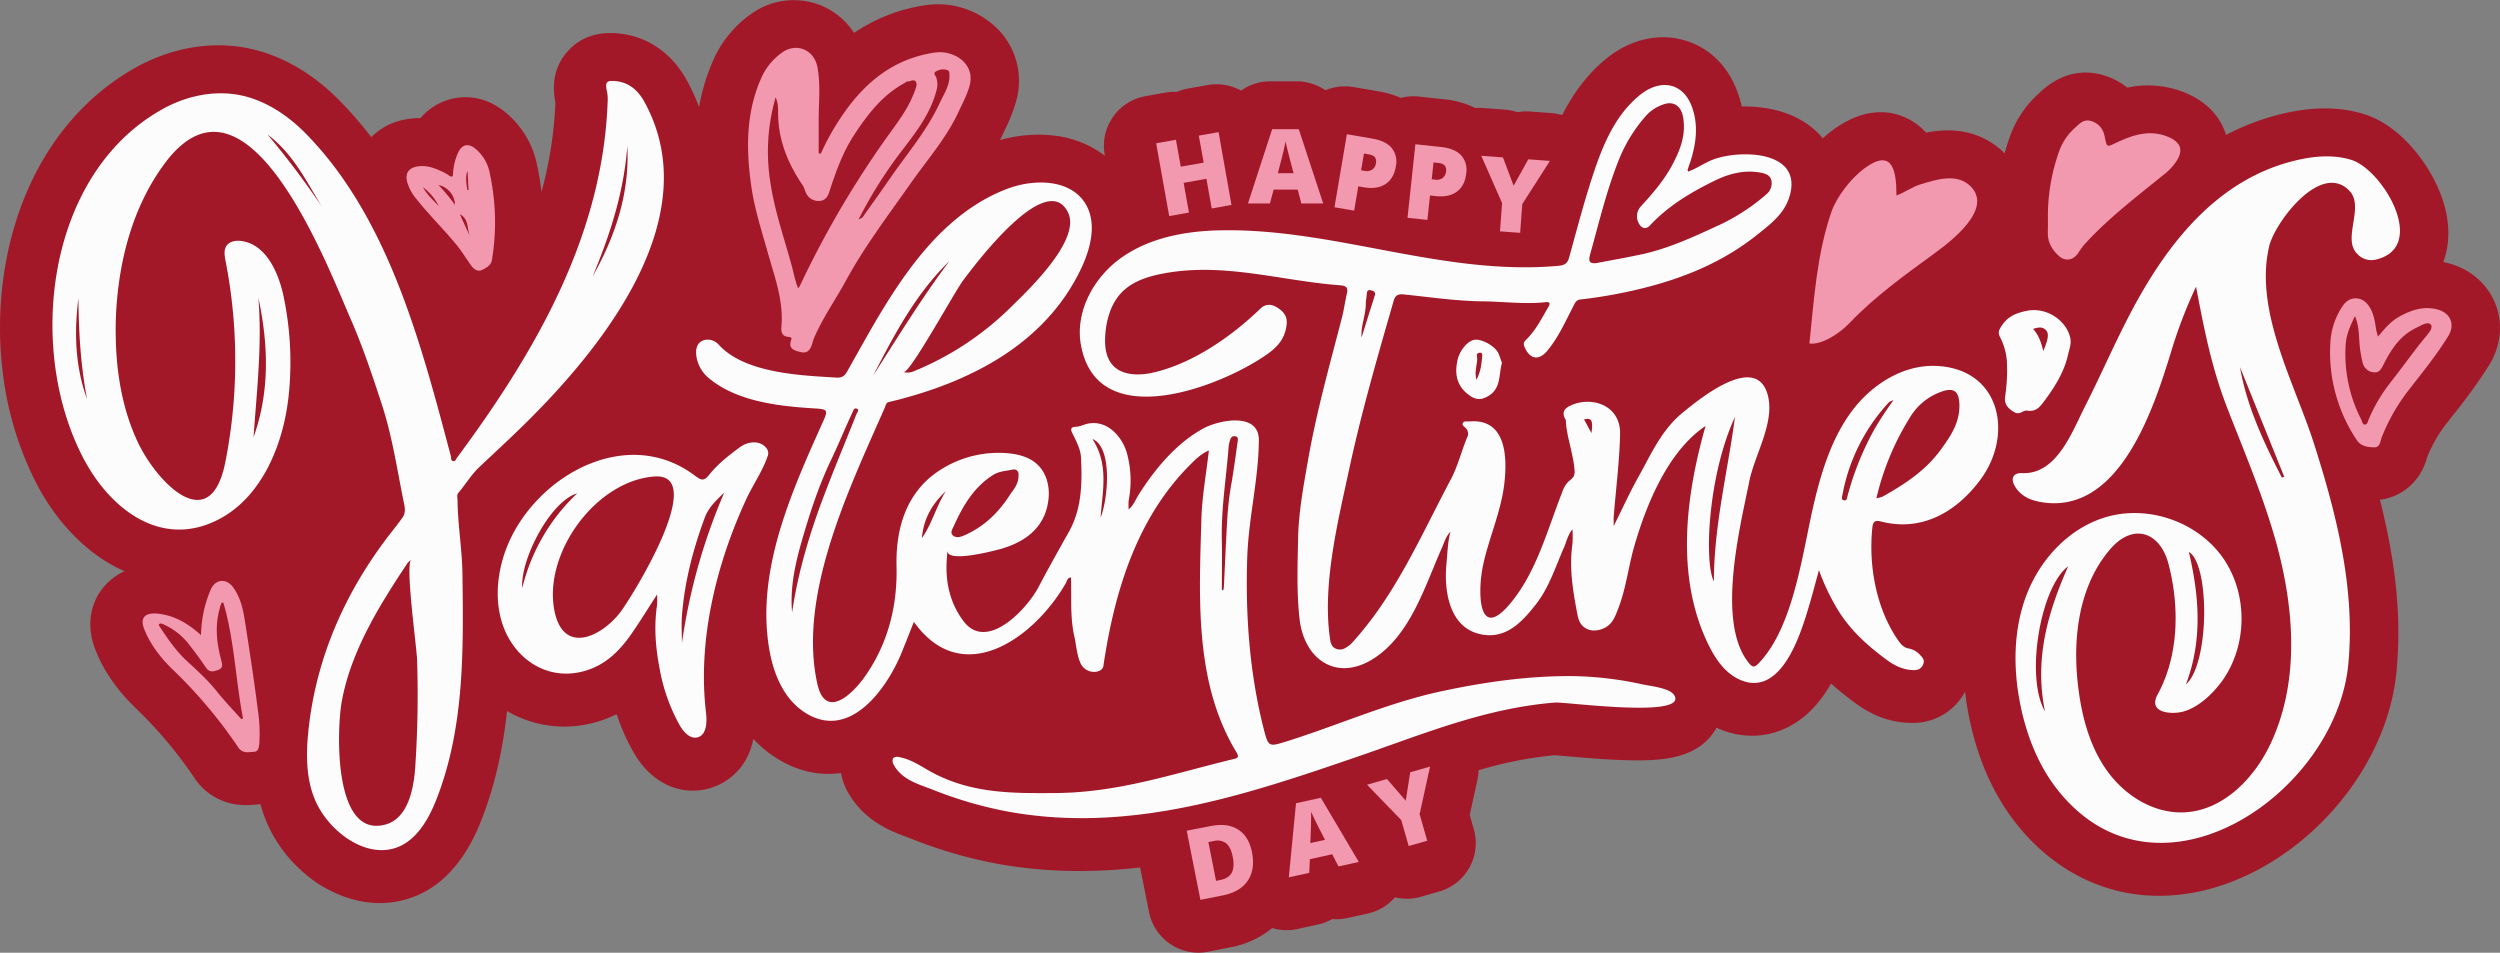 <svg xmlns="http://www.w3.org/2000/svg" width="1080" height="411.58" viewBox="0 0 1080 411.58"><rect x="0" y="0" width="1080" height="411.58" fill="#808080" stroke="none"/><g id="Слой_2" data-name="Слой 2"><g id="love_541343588"><g id="love_541343588-2" data-name="love_541343588"><path d="M1077.69 130.49h0c-3.81-8.84-11.78-15.13-21.86-17.23l-.31-.06a35.84 35.84.0 0 0 2.14-11.14c.47-13.84-6.54-26.08-10.76-32.14s-13.08-16.71-25.55-20.59c-10.56-3.29-22.16-3.34-35.48-.16a103.45 103.45.0 0 0-24.21 9.12l-.06-.21c-1.7-5.34-5.87-12.69-16.13-17.37A42.19 42.19.0 0 0 919 37.86a30.56 30.56.0 0 0-9.81-5.22c-7-2.21-17.55-2.7-28.25 7.56l-.33.32a45 45 0 0 0-12.05 17.73c-1 2.7-1.82 5.38-2.56 8l-.06-.06c-4.84-4.86-13.41-10.5-26.69-9.81a48.87 48.87.0 0 0-7.2.93 25.81 25.81.0 0 0-7.81-6c-7-3.53-18.28-5.54-32.51 4.93a52 52 0 0 0-4.27 3.5 33.31 33.31.0 0 0-3.07-3.22c-9.68-8.87-22.61-10.65-31.94-10.53A50.74 50.74.0 0 0 751 40.87c-4.05-12-12.38-20.34-23.45-23.5-11.27-3.23-23.6-.27-33.82 8.11-7.48 6.13-13.7 14.11-18.86 24.22a21.94 21.94.0 0 0-4.49-.83L661 48.18a21.67 21.67.0 0 0-5.52.29 21.49 21.49.0 0 0-5.42-1.11l-9.37-.7a22.17 22.17.0 0 0-3.36.0 39.57 39.57.0 0 0-13.45-3.77l-11-1.17a21.77 21.77.0 0 0-7.72.56 41 41 0 0 0-9.61-2.81l-10.9-1.87A21.8 21.8.0 0 0 572.58 39a21.83 21.83.0 0 0-12.33-3.86H548.72a21.76 21.76.0 0 0-12.59 4 21.77 21.77.0 0 0-14.39-2.41l-8.55 1.52a21.74 21.74.0 0 0-4.83 1.46 21.91 21.91.0 0 0-5 .31l-8.54 1.53a21.77 21.77.0 0 0-17.6 25.26l.09.5a44 44 0 0 0-21.48-8.68A60.64 60.64.0 0 0 432 60.5l.69-1.42c.33-.7.67-1.4 1-2.1v-.06a70.83 70.83.0 0 0 5.41-13.67A31.87 31.87.0 0 0 432 13.56 36.52 36.52.0 0 0 399.87 2.23a73.64 73.64.0 0 0-30.92 12 31.13 31.13.0 0 0-14.2-11.85 31.43 31.43.0 0 0-29.86 3.36 48.22 48.22.0 0 0-17.06 20.93A86.77 86.77.0 0 0 302 46.19a90.75 90.75.0 0 0-5.18-11.28c-6.54-12-17.12-19.3-29.79-20.48-9.13-.85-16.47 1.76-21.8 7.74s-7 13.29-5.3 22.16a173 173 0 0 1-6 38.58c-.46-4-1.13-8-2-12a39.58 39.58.0 0 0-13.46-22.3c-6.88-5.74-15.13-7.84-23.26-5.92A25.45 25.45.0 0 0 181.67 51a34.07 34.07.0 0 0-7 .69 27.13 27.13.0 0 0-14.27 7.57 170 170 0 0 0-13.69-15.78c-12-12.23-26-20.12-40.47-22.81-15.9-3-33.08.2-48.38 8.93C29.47 45.83 9.9 75.05 2.79 111.92a158.68 158.68.0 0 0-1.38 50.74 141.67 141.67.0 0 0 14.83 47.16c8.24 15.44 20 27.8 33.18 34.82q2.16 1.16 4.38 2.11a25.82 25.82.0 0 0-9.55 7.5c-5.61 7.25-6.77 16.77-3.17 26.12S50.51 298.12 59 306.29a184.63 184.63.0 0 1 25 29.8 25.93 25.93.0 0 0 16 11.05 27.69 27.69.0 0 0 6.16.67c1.58.0 2.87-.12 3.73-.2h.28a22.53 22.53.0 0 0 2.32-.25 61.24 61.24.0 0 0 2.48 7.29 60.11 60.11.0 0 0 16.44 22.52 53.4 53.4.0 0 0 24.32 12.15 44.29 44.29.0 0 0 8.3.81 41 41 0 0 0 29.86-12.87c7.78-8 11.95-17.35 14.71-24.64 5.18-13.68 8.58-28.41 10.44-45.45a48.93 48.93.0 0 0 34.62 5.71 52.08 52.08.0 0 0 12.74-4.34 90.33 90.33.0 0 0 7.48 16.77c6 10.33 15.21 16.25 25.39 16.25a26.43 26.43.0 0 0 6-.69c8.56-2 17.69-8.78 20.17-21.68a49.38 49.38.0 0 0 8.26 7.18c11.06 7.62 21.49 8.7 29.61 7.59a26.25 26.25.0 0 0 3.28 8.8c7.12 12.15 18.44 16.36 25.21 18.88.86.32 1.68.62 2.45.92a195.7 195.7.0 0 0 37.88 10.83 199.68 199.68.0 0 0 34.21 2.89 232.07 232.07.0 0 0 26.19-1.53L496.37 394a21.81 21.81.0 0 0 21.34 17.55 21.52 21.52.0 0 0 4.23-.42l9.67-1.91a39.91 39.91.0 0 0 18-8.31 21.84 21.84.0 0 0 11 .41l8.83-1.94a21.88 21.88.0 0 0 6.1-2.36 21.74 21.74.0 0 0 6.53-.43l8.79-1.94a21.8 21.8.0 0 0 11.74-7 21.88 21.88.0 0 0 11.16-.23l8-2.29a21.76 21.76.0 0 0 14.92-26.93l-1.76-6.14 3.33-15.23a21.55 21.55.0 0 0 .49-4.07 168.86 168.86.0 0 1 32.82-6.5c1.33.08 4.09.33 6 .5 7.54.66 17.87 1.56 27.31 1.7 13.51.18 28.58-.68 36.29-13.41l.39-.67a36.63 36.63.0 0 0 15.33 3.47 34 34 0 0 0 12.88-2.53c8.48-3.45 15.5-10 21.27-20a134.42 134.42.0 0 0 10.63 8.53c7.75 5.69 15.75 8.45 24.48 8.45h.16a25.41 25.41.0 0 0 22.6-13.46q.64 5.61 1.81 11.32c3.72 18.12 10.68 33.63 20.68 46.1C887.22 376.08 909 387 932.69 387a85.7 85.7.0 0 0 24.36-3.67c19.34-5.78 37.91-18.21 52.29-35 14.78-17.27 24-37.91 25.94-58.14 2.18-22.63.0-45.94-7.15-74.29a23.75 23.75.0 0 0 16.61-10.1 27.05 27.05.0 0 0 3.86-8.47 59.92 59.92.0 0 1 7.42-13.23c1.24-1.61 2.5-3.22 3.75-4.83a231.74 231.74.0 0 0 15.55-21.55C1080.59 149.13 1081.45 139.22 1077.69 130.49z" fill="#a31829"/><path d="M697.12 227.25c3.85-7.7 7-14.7 10.77-21.4 5.41-9.72 9.91-20.09 18.87-27.45 8-6.58 32.29-26.29 37-7.4 2.92 11.82-5.79 25.58-8.05 36.9-4 19.84-14.46 61.31-.1 78.64 1.35 1.64 2.26 2 4.13.0 15.57-16.15 19.08-49.38 24.16-70.25 3.34-13.76 7.75-27.61 16.27-38.91s21.87-19.79 36-19.31c28 1 34 29.63 19.23 49.34-10.34 13.86-25.3 22.43-42.8 17.87-2.86-.74-3.51.36-3.75 2.72-1.69 16.34 1.65 35 11.2 48.69 1.23 1.77 2.55 3.16 4.61 3.47a8.84 8.84.0 0 1 5 3c1.06 1.07 1.84 2.09 1.18 3.73a3.77 3.77.0 0 1-3.8 2.6c-4.42.0-8.15-1.64-11.68-4.23-8.24-6-15.78-12.73-21.23-21.51a94 94 0 0 1-8.34-17.46c-2.38 8.71-4.4 16.57-7.07 24.23-4 11.44-12.48 30.43-27.92 22.72-6-3-9.91-8.9-12.83-14.9C723.9 249.43 728 215 736.81 184c-16.24 10.92-25.52 33.75-30.76 51.81-2.6 9-3.57 18.4-7 27.16-1.33 3.41-2.54 7-6.59 8.62-5.12 2.07-9.81.0-10.88-5.46-2-10.29-3.81-20.61-2.28-31.18a48.06 48.06.0 0 0 0-6.31c-2.13 2.68-2.58 5.44-3.66 7.88-3.7 8.39-6.42 17.3-12.17 24.61-5.32 6.77-11.7 13.92-21.15 13.24-15.73-1.15-18.7-18.1-17.45-30.72.46-4.64.5-9.34 1.71-13.93-2 2.06-2.68 4.7-3.76 7.12-7.24 16.31-13.45 37.37-29.33 47.6s-30 .68-32.07-16.93c-1.32-11.56-.87-23.18-.65-34.76s2.39-23.11 4.41-34.56c3.62-20.53 9.25-40.57 14.47-60.71.94-3.62 1.43-7.35 2.27-11 .69-3-1.57-3.11-3.3-3.25-25.87-2-50.26-10.07-76.47-5-6.29 1.23-12.72 3.27-17.27 7.78-4.85 4.82-6.91 11.83-7.4 18.65-.33 4.64.13 9.73 3.27 13.16 4.09 4.49 11.48 4.44 16.95 3.24 15.53-3.4 30.94-13.42 42.7-23.94 1.31-1.18 2.63-2.35 3.87-3.6 2.58-2.59 5.37-2.17 8-.34s4.06 3.83 3.48 7.66c-.89 5.9-4.14 9.28-8.77 12.5-19.95 13.86-72.92 34.37-80-4.21-2.65-14.41 5.48-29.3 17.42-37.78s27-11.42 41.65-11.82c49.81-1.35 97 19.88 147.36 15.29 2.65-.24 3.78-1.17 4.42-3.48 2.86-10.25 5.53-20.56 8.72-30.72 4.48-14.3 9.73-29.6 21.73-39.44 8.95-7.35 19.06-5.65 22.84 5.54 2.63 7.77 1.57 15.33-.8 22.88-.39 1.23-.86 2.44-1.25 3.67-.06.18.09.43.18.85 3.78-1.32 7-3.72 10.7-5.15 11.19-4.33 39-4.29 33.18 15.69-2.23 7.72-8.25 12.11-14 16.73-14.79 11.84-31.81 18.81-50.08 23.28a209.32 209.32.0 0 1-26.33 4.71c-1.66.19-2.09 1.1-2.7 2.25-3.55 6.76-6.58 13.82-11.49 19.79-3.69 4.5-7.6 3.89-9.89-1.46-.63-1.47-.43-2.14.7-3.25 4.19-4.09 6.74-9.34 9.67-14.3.77-1.3.44-2.07-1.18-1.88-9.11 1-18.19-.25-27.28-.35-11.48-.12-22.84-1.83-34.23-3-3-.32-3.74 1-4.32 3-6.91 23.94-13.85 47.9-19.1 72.27-4.89 22.74-11.82 50.38-8.29 73.71a6.2 6.2.0 0 0 1.2 3.23 4.42 4.42.0 0 0 4.94.77 12 12 0 0 0 4.11-3.34c18.29-20.31 29.23-45.89 41.92-69.77 3.14-5.91 4.59-12.47 7.24-18.56a3.42 3.42.0 0 0-.85-3.58c-.61-.67-1.8-1.22-1.14-2.29.53-.87 1.71-.46 2.6-.54 15.87-1.48 16.58 14.89 15.27 26.58-1.4 12.55-7 24.28-9.44 36.64-2 10.42-2 32 11.85 15.55 11.48-13.66 16-31.62 22.57-48.23a12.1 12.1.0 0 1 2.71-4.64 9.63 9.63.0 0 0 2.24-2.17 5.48 5.48.0 0 0 .35-3c-.46-6.52-3.72-15.44-3.72-21.29-1.69-2.77-1.26-4.7 1.7-6.17 8.91-4.43 22-.66 21.72 12.19-.28 12-1.85 24-2.78 36C697.06 224.51 697.12 225.41 697.12 227.25zm-7.44-113.6c6.44-1.24 12.91-2.36 19.32-3.74 11.31-2.41 21.77-7.19 32.18-12a86.48 86.48.0 0 0 21.92-14 6.14 6.14.0 0 0 2.13-6c-.48-2.11-2.37-2.91-4.53-3.31-7.18-1.35-13.85.44-20.15 3.54-10.18 5-19.87 10.81-27.73 19.19-1.25 1.35-2.63 1.67-4 .36a6.28 6.28.0 0 1-.15-8.31c5-5.51 9.91-11.07 13.49-17.66s6.42-13.54 4.86-21.44c-.93-4.75-4.33-6.81-8.73-5.06a17.43 17.43.0 0 0-6.81 4.34 64.77 64.77.0 0 0-11.54 18.05c-5.68 13.64-9 28.05-13 42.25C686.22 112.64 686.37 114 689.68 113.65zM810.6 215.27a13.22 13.22.0 0 0 2.78-.78c9.4-5.29 18.38-11.14 24.86-20 4.4-6 8.62-12.14 8.2-20.21-.27-5.15-2.33-6.87-7.27-5.24a25.92 25.92.0 0 0-14.08 11.3A114.94 114.94.0 0 0 810.6 215.27zm-70.2 35.95c0-24.26 6-47.49 9.11-71.1C737.79 205.45 736.16 242.87 740.4 251.22zM818 172.87a10.28 10.28.0 0 0-1.91.84 80 80 0 0 0-20.16 40.08c-.15.79-.67 2.12.66 2.36s1.3-1 1.55-1.9A124.74 124.74.0 0 1 810 185 143.35 143.35.0 0 1 818 172.87zM588.19 145.81c1.89-6 3.73-12 5.69-18 .58-1.74-.51-2.11-1.66-2.4-1.53-.39-1.73.64-1.79 1.84s-.41 2.57-.4 3.86C590.06 136.08 587.81 140.7 588.19 145.81zm99.32 41.3c.75-5.52.1-6.72-3.2-5.94C685.35 183.11 686.37 185 687.51 187.11z" fill="#fcfcfc"/><path d="M522.24 194.58c-3.72 1.66-6.17 4.24-8.59 6.69-22.93 23.24-32.32 55-37 86.48-.23 1.54-2 2.48-3.79 2.5a6.41 6.41.0 0 1-6.3-4.28c-1.43-3.49-1.61-7.31-2.44-11-1.9-8.39-1.17-16.92-1.46-25.53-1.63.15-1.68 1.54-2.2 2.44-13.38 23.41-44.52 46.39-65.66 16.77-1.77 4.48-3.42 8.64-5.09 12.8-6.43 16-23 39.49-42.75 25.85-8.4-5.79-12.67-16-14.49-26-6.17-34 9.22-68.33 22.83-98.6 2.57-5.73 2.5-5.9-3.92-6.3-15.15-.93-33.31-3-45.29-13.16a14.92 14.92.0 0 1-5.35-10.36c-.23-2.63.74-5 3.06-5.83a6.25 6.25.0 0 1 6.51 1.66c11.23 12.61 35.63 13.47 51.12 14.42 2.37.14 3.48-.76 4.62-2.78 10.06-17.86 19.82-36.22 33.15-51.94 9.87-11.65 22-21.73 36.37-27 11.37-4.16 26.41-4 33.05 6.12 5.35 8.16 2.79 19.12-1.34 28-15.63 33.44-49 50-83.39 58.18-1.15.27-1.28 1.55-1.7 2.48-15.1 34.43-37.66 80.67-29.09 119.27 3.4 15.33 14.77 4.83 20.21-2.75 10.33-14.42 14.4-31 14-47.94-.37-14.65 3.19-29.14 14.9-38.88a46.42 46.42.0 0 1 31.62-10.19c5.24.25 10.74 1.48 14.5 5.13s5.16 9.21 4.66 14.41c-1.23 12.95-10.59 19.33-22 22.26-2.24.57-22.33 5.81-21.6.29-1.48 11.19.14 21.55 6.8 30.49 10.09 13.55 27.54-5.3 32.41-14.59 4.2-8 8.65-15.9 13.08-23.79 5.7-10.12 5.85-21.17 5.31-32.27-.18-3.53-1.92-6.77-3.47-9.93-1-1.93-1.5-3.25 1.56-3.37 1.72-.07 3.3-1.05 5.07-1.36 8.91-1.59 14.88 6.54 16.63 12.6a45 45 0 0 1 .81 20.6 25 25 0 0 0 0 3.91c2.21-1.89 3-4.34 4.35-6.42 6.91-11 16.28-22.25 27.89-28.57 6.68-3.62 24.07-7.28 24 5.13-.13 16.64-4.36 33.24-5 50-.89 24.91.93 50.34 7.07 74.56 2 7.87 2.22 7.89 9.57 5.6 22.64-7.07 44-16.78 67.34-21.78 18.68-4 37.77-6.71 56.92-6.52a150.56 150.56.0 0 1 29.83 3.57c3.11.67 11.7 1.55 13.65 4.59 6.57 10.28-47.06 2.91-51.44 3.26-29.76 2.39-55.79 13.16-83.65 22.8C538.73 343.3 489.35 360 436.72 350.84a174.09 174.09.0 0 1-33.6-9.62c-6.42-2.54-13.13-4.16-16.89-10.56-.63-1.09-1.05-2.7.0-3.42A2.56 2.56.0 0 1 388 327c5.54.8 10.42 4.44 15.26 7 17 8.84 34.11 8.72 52.67 8.6 27.27-.19 50.65-8.31 76.65-14.61 1.91-.46 3-.67 1.5-3.12C515.85 294.77 518.06 258 519 224.28 519.26 214.6 521.05 205 522.24 194.58zm-131.9-33.83a6.84 6.84.0 0 0 4.27-.31 128.83 128.83.0 0 0 41.6-27.27c7.41-7.29 31.07-29.4 25.15-41.44-9.25-18.8-40.18 22.59-45.39 29.55C412.41 126 393.11 161.36 390.34 160.75zM440 205.52c.19-1.62-.57-3.1-2.73-2.62-2.71.59-5.55.63-8.08 2.19-8.52 5.26-13.18 13.44-17.16 22.17-.56 1.21-1.57 2.74-.6 3.81 1.28 1.42 3.09 1.08 4.88.32 8.39-3.59 14.71-9.55 19.62-17.08C437.61 211.72 440 209.36 440 205.52zm-97.81 59c2.58-17.46 7.61-34.22 13.85-50.63 4.45-11.71 9.29-23.27 13.92-34.92.3-.74 1.32-1.83.32-2.35-1.38-.71-1.71.9-2.11 1.75-3.21 6.8-6 13.77-9.26 20.56-5.55 11.67-9.48 24-13 36.39C343.27 244.8 341.3 254.45 342.18 264.48zm185.66-9.59h.62a10 10 0 0 0 .24-1.31c.51-10.25.92-20.5 1.55-30.74a132.21 132.21.0 0 1 1.83-14.66c1-5.87 1.76-11.8 2.61-17.71.12-.84.2-1.79-.9-2a1.76 1.76.0 0 0-2.26 1.2 13.92 13.92.0 0 0-.72 2.71c-1 13.51-3.27 26.91-3 40.52C528 240.27 527.84 247.58 527.84 254.89zM377.23 162.18c10.69-16.64 21-33.52 32.9-49.35C395.57 126.91 386.37 144.52 377.23 162.18zm98.22 61.46c3.38-8.55 5.13-30.6-3.53-34C479.17 200.83 476.22 212.32 475.45 223.64zm-66.86-11.41c-6 5.46-9.67 12.12-10.34 20.25C402.67 226.23 404.45 218.63 408.59 212.23z" fill="#fcfcfc"/><path d="M50 145.3c.22 15.69 2.87 31.75 9.67 46 8.06 16.89 31.1 41.27 37.65 8.44a224.6 224.6.0 0 0 .12-87c-.44-2.24-.85-4.75.45-6.62s4.07-2.35 6.4-2c10.61 1.46 16 13.45 18.22 23.93a138.35 138.35.0 0 1 2.18 43c-2.13 20-11 43.32-30.18 53.3-24.61 12.8-46.61-4.12-58.19-25.83-25-46.91-16.68-122.58 33.21-151C79.63 41.71 91.67 38.9 103.12 41c11.12 2.07 21 8.62 28.95 16.68C168 94.27 182 149 194.76 197c.21.78-.13 1.93.93 2.19s1.31-.89 1.78-1.52c33.94-45.84 63.19-96.12 65.07-154.57a15.26 15.26.0 0 0-.35-3.63c-.82-3.91-.26-4.8 3.65-4.44 6 .56 9.88 4.07 12.68 9.22 26.61 48.91-16.71 103.82-49.72 136.82-7.08 7.07-14.46 13.84-21.74 20.71-3.49 3.29-5.91 7.44-9 11.07-.83 1-.43 2.05-.41 3.14.11 10.75 2 21.4 2.13 32.1.43 32.15.9 65.18-10.66 95.72-2.35 6.21-5.27 12.38-9.92 17.13-14.72 15.06-36.55.48-43.23-15.69-3.81-9.24-3.77-19.6-2.74-29.54 3.25-31.45 15.91-60 35.14-84.88 1.86-2.41 3.78-4.78 5.53-7.27s.77-5.35.28-7.8c-2.76-13.91-4.91-28-9.36-41.47-4-12.22-8.07-24.42-13.23-36.24C140.86 113.42 106.39 22.73 71 70.82 56.65 90.26 50.72 114.85 50 139Q49.94 142.13 50 145.3zm127.64 96.51a11 11 0 0 0-1.5 1.31C164 261.36 151.73 281 147.68 302.83c-2.21 11.92-3.91 59.7 18.89 53.35 9.88-2.76 12.11-15.72 12.78-24.3a465 465 0 0 0 .83-46.78C180.06 279.85 175 244.09 177.62 241.81zm-68.09-53c7.08-19.86 6.38-40 2.07-60.2C113.28 148.77 110.94 168.78 109.53 188.82zM271 63c-1.42 19.75-7.41 38.31-15 56.46C265.9 101.89 272.06 83.37 271 63zM37.62 172.47c-2.76-14.43-3.63-29-3.74-43.71C32 143.58 32.44 158.21 37.62 172.47zM115.57 58.11a362.46 362.46.0 0 1 23.35 31C132.2 77.93 126.37 66.14 115.57 58.11z" fill="#fcfcfc"/><path d="M948.69 123.85a202.76 202.76.0 0 0-10.81 28.26C930.65 175.49 916 222.19 882.32 217c-4.88-.76-9.14-2.45-11.81-6.81-2.11-3.44-.86-6 3.09-5.8 14.89.63 21.51-17.74 27-28.58 7.75-15.23 14.38-31 22.7-46 15.38-27.61 36.41-52.86 68.45-60.51 7.86-1.88 16.23-2.64 24-.24 13.66 4.26 33.36 37.65 10.68 43.07a8.3 8.3.0 0 1-8.3-2.68c-6.24-6.5 3.38-20.15-3.15-27-12.38-12.93-32.16 13.69-34.61 23.66C973.51 134 991.41 165.75 999.76 192c9.73 30.63 17.82 62.58 14.7 95-5.38 55.86-82.09 108.43-125.26 54.62-8.49-10.58-13.61-23.57-16.34-36.85-3.29-16-3.16-33.15 2.85-48.39s18.4-28.38 34.11-33c18.33-5.42 39.74 2.12 50.63 17.82s10.46 38.4-1 53.67c-4 5.27-10.14 11.06-16.77 12.65-4.85 1.16-14.92.46-10.59-7.48 9.24-16.93 9.49-38.1 4.7-56.44-3.55-13.62-15.11-18-25.12-6.41-13.82 16-16.46 39-13.85 59.9 1.6 12.88 5.09 25.86 12.75 36.33s20 18.1 33 17.52c16.87-.75 30.46-14.8 37.54-30.13 12.89-27.86 9.84-60.63 1.15-90.07-5.4-18.31-12.85-35.9-19.77-53.66C955.39 158.92 952.29 142.69 948.69 123.85zm-4.36 171.82c10.28-9.15 10.26-52.05 1.27-57.23C950 257.44 951.64 276.2 944.33 295.67zm-60.88 11.65c-4.72-22.67 1.26-42.88 10-62.68C881.38 253.6 874.83 292.68 883.45 307.32zm102.33-101 1-.39q-9.54-23.65-19.1-47.3C970.67 175.76 978 191.14 985.78 206.36z" fill="#fcfcfc"/><path d="M283.86 256.81c-4 6.2-7.28 11.49-10.79 16.61-5.66 8.25-12.47 14.92-22.85 17-14.65 3-27.62-5.94-32.72-19.62-3.63-9.75-3-20.72.1-30.64 10.27-32.53 51.83-57.74 82.46-34.78 3 2.23 4 2.59 6.36-.34 3.7-4.63 8.41-8.3 13.17-11.81 4-2.92 8.8-2.73 11.17.0a3.57 3.57.0 0 1 .78 4.1c-2.28 6.48-6.26 12.08-9.13 18.27-13.05 28.18-21.12 61.18-17.41 92.29.49 4.13.27 9.73-3.78 10.67-3.21.74-5.93-2.38-7.58-5.24A77.54 77.54.0 0 1 285 289.07c-1.78-9.12-2.56-18.4-1.14-27.73A38 38 0 0 0 283.86 256.81zm-45 .75a35 35 0 0 0 .54 5.62c3.54 20 20.17 12.07 28.41 1.53 4.54-5.81 38.88-60.71 14.78-58.86C259.38 207.63 238.4 234.08 238.85 257.56zm55.74 20.15a254.86 254.86.0 0 1 18.28-64.91c-3.38 3.23-6.79 6.42-8.4 10.78-5 13.47-8.61 27.27-9.82 41.62C294.29 269.34 294.59 273.54 294.59 277.71zm-45.22-64.59c-11.75 3.41-24.79 29-23.76 40.92A83 83 0 0 1 249.37 213.12z" fill="#fcfcfc"/><path d="M354.59 66.38a105.41 105.41.0 0 1 10.12-17.74c9.67-13.8 22.08-23.45 39.16-25.94 8.06-1.18 17.45 4.69 15.05 14.08-1.06 4.14-3.2 8-5.05 12-5.27 11.19-13.43 20.39-20.44 30.39-9.67 13.78-19.88 27.2-27.95 42-4.43 8.15-9.83 15.77-13.57 24.3a17.48 17.48.0 0 0-.93 2.63c-.7 2.63-1.94 4.8-5.1 4-2.56-.64-5.61-1.31-4.05-5.33.27-.68.0-1.13-1.07-1.21-2.74-.2-3.44-1.72-3.19-4.54 1-11.17-3-21.54-5.92-32-2.66-9.48-5.73-18.89-7.1-28.61-2.22-15.64-2.39-31.28 4.09-46.2a26.74 26.74.0 0 1 9.42-11.65c6.14-4.22 13.67-1 15.06 6.42s.6 14.61.55 21.93c0 5.1.0 10.21.0 15.32zm-9.78 58.19a9 9 0 0 0 .7-1A418.23 418.23.0 0 1 381.22 62c5.19-7.51 11.23-14.55 14.22-23.43.39-1.16.88-2.39.13-3.36-.89-1.14-2.21.0-3.34-.06-.6.0-1.22.6-1.83.94C381 41.27 374.74 49.56 369 58.27c-5 7.61-8 16.15-10.78 24.73-.75 2.26-1.91 3.76-4.44 3.81a5.81 5.81.0 0 1-5.46-3.2c-.65-1.11-.76-2.37-1.52-3.49-6.29-9.27-10.53-19.29-10.65-30.73.0-2.29.1-4.63-1.07-7.35a84.34 84.34.0 0 0-2.32 36.52c1.8 12.23 5.85 23.87 9.13 35.71C342.83 117.61 343.37 121.11 344.81 124.57zm26.13-29.84c1.87-.53 2.24-1.65 2.82-2.47q5.87-8.17 11.6-16.44c7.13-10.22 15.27-19.77 20.54-31.2 1.8-3.92 4.44-7.56 4.26-12.19.0-1 0-2-1.15-2.25a6.21 6.21.0 0 0-4.78.74c-1.24.82-.05 1.76.21 2.47a9.29 9.29.0 0 1 .07 5.85c-2.59 9.84-8.64 17.68-14.65 25.53A190.23 190.23.0 0 0 370.94 94.73z" fill="#f298af"/><path d="M819.27 84.48c3.79-1.47 6.83-3.78 10.43-4.86 6.84-2.06 15.79-5 21.63.91 9.73 9.76-8.34 23.58-15.3 28.67-13.15 9.64-25.93 18.69-37.26 30.58-3.81 4-11.67 9.35-17.11 8.62 2-19.09 3.19-38.39 9.44-56.67 2.29-6.71 8.57-14.77 14.34-19C817.33 64 819.27 73.1 819.27 84.48z" fill="#f298af"/><path d="M189.68 73.55a19.38 19.38.0 0 1 4.38 2.34c.95.62 1.6.69 1.66-.9a24.7 24.7.0 0 1 2.17-9c1.58-3.62 4.42-4.28 7.49-1.73a17.8 17.8.0 0 1 6.11 10.17 99.43 99.43.0 0 1 1 38c-.39 2.26-2.52 3.33-4.28 4.2s-3.47-.28-4.57-1.78c-2.09-2.86-3.89-5.94-6.11-8.68-5.59-6.9-12-13.1-17.52-20.06a19.62 19.62.0 0 1-4.16-7.69c-.82-3.48.62-5.73 4.1-6.44S186.48 72.15 189.68 73.55zm6.88 15a9 9 0 0 0-7.15-8.63A81.63 81.63.0 0 1 196.56 88.53zm2.09 4q2.1 4.63 4.22 9.26C201.77 98.57 202.52 94.53 198.65 92.54zM189.53 89a22.49 22.49.0 0 0-6.82-8.11C184.43 84.09 187.1 86.45 189.53 89zm12.31-6.91h.58c-.14-2.77-.29-5.53-.43-8.3C200.82 76.6 201.63 79.35 201.84 82.11z" fill="#f298af"/><path d="M86.83 274.39a52.94 52.94.0 0 1 4.2-19.7c2-4.52 6.68-5 9.61-1.06 3.13 4.24 4.31 9.23 5.1 14.27 2 12.83 4 25.66 5.61 38.54a68 68 0 0 1 .7 14.26c-.14 1.66-.23 4-2.28 4.08-2.33.14-5 .88-6.86-1.93a206.13 206.13.0 0 0-28-33.32c-5.35-5.14-10-11-12.7-18-1.85-4.81.68-7 6-6.43C75.43 265.88 81.22 269.32 86.83 274.39zm9.65-14.07-.74.09c-.18.42-.39.82-.53 1.25s-.2.93-.33 1.38c-2.14 7.57-1.24 15.07.77 22.48.51 1.86.56 3.17-1.43 3.9s-3.73 1.2-5.23-1c-2.29-3.37-4.69-6.68-7.22-9.87a28.63 28.63.0 0 0-11.32-8.9c-.54-.23-1.11-.5-1.6-.08s0 .89.22 1.25c3.4 5.15 6.87 10.26 11.43 14.51C85.22 289.7 90 294 94 299.09c3.21 4 6.83 7.74 10.26 11.59l.72-.33C101.76 293.75 101.3 276.65 96.48 260.32z" fill="#f298af"/><path d="M884.7 94.23a82.84 82.84.0 0 1 5.17-29.74 24.15 24.15.0 0 1 6.48-9.2c1.94-1.83 3.83-4 7.06-3 3.42 1.09 5.2 3.5 5.86 6.89.89 4.54.83 4.44 5 2.46 7.37-3.46 14.84-5.94 23-2.23 4.56 2.09 5.88 5.25 3.37 9.55A22.59 22.59.0 0 1 935.29 75c-11.77 9.6-23.93 18.76-34.26 30a25.82 25.82.0 0 0-3 3.93c-2.19 3.55-5.78 4.27-8.73 1.52s-4.67-5.83-4.64-9.87C884.71 98.49 884.7 96.36 884.7 94.23z" fill="#f298af"/><path d="M1027.28 145.41c2.9-3.42 5.5-6.56 9.17-8.6 5-2.75 9.92-4.53 15.78-3.31 6.15 1.28 8.67 6.4 5.4 11.71-5.33 8.66-11.82 16.48-18 24.51A83.08 83.08.0 0 0 1029 188.67c-.76 1.83-.67 4.59-3.31 4.57s-5.81-.4-7.57-3.14a68 68 0 0 1-11.43-41.6 31.22 31.22.0 0 1 5.54-16.6c2.89-4.1 8.1-4 11 .12 1.85 2.58 2.51 5.6 3 8.63A28.68 28.68.0 0 0 1027.28 145.41zm-9.91-8.85c-2.08 4.19-3.69 7.87-4 11.85a61.66 61.66.0 0 0 6.75 32.94c.39.76.42 2.12 1.53 2.06s1.22-1.33 1.57-2.12a69.87 69.87.0 0 1 9.07-15.56c5.22-6.56 10-13.42 15.34-19.94 1.28-1.57 3.79-4.16 2.37-5.67-1.25-1.33-4.21.54-6.32 1.56-7 3.39-10.84 9.5-14.12 16.06-1 1.94-1.88 3.42-4.27 3.07a5.25 5.25.0 0 1-4.59-4 51.22 51.22.0 0 1-1.18-6.31C1018.94 146.12 1019.39 141.53 1017.37 136.56z" fill="#f298af"/><path d="M866.24 171.17a78.08 78.08.0 0 0 .78-14.1 26.32 26.32.0 0 0-2.89-11.2c-.85-1.71-1-2.49.24-4.6 2.81-4.65 6.8-6.14 11.5-7.05 8-1.53 16.57 3.9 18.44 11.54.66 2.69-.38 5.11-.94 7.59-1.73 7.63-5.87 14.05-10.46 20.21-1.75 2.34-3.55 4.48-7.26 3.81-1.43-.26-3.15 1.93-5.15.84C867.71 176.71 865.63 174.78 866.24 171.17zm16.46-19.52c2.27-5.35 2.55-7.74 1-9.19s-3.29-1-5.41-.39C880.75 144.85 881.76 147.83 882.7 151.65z" fill="#fcfcfc"/><path d="M648.83 156.78c-1.4 5-.3 10.71-5.52 14.09-2.73 1.76-5.19 2.2-8.09.24-5.77-3.91-7-9.17-5.57-15.66.77-3.6 4-8 7.12-8.63s9 2.52 10.53 5.79C647.94 154 648.35 155.46 648.83 156.78zm-11 7.33c1.94-3.8 2.19-7 2.48-10.22.06-.66.1-1.49-.93-1.54-.86.0-1.52.54-1.37 1.24C638.67 156.84 636.66 160 637.83 164.11z" fill="#fcfcfc"/><path d="M532 88.53l-8.54 1.53-2.29-12.83L511.33 79l2.3 12.82-8.54 1.53L499.46 61.9 508 60.37 510.09 72 520 70.26 517.87 58.6l8.55-1.52z" fill="#f298af"/><path d="M562.17 87.9l-1.56-6H550.22l-1.62 6h-9.48l10.45-32.08h11.51l10.54 32.09zm-3.35-13.07-1.38-5.25c-.31-1.16-.7-2.67-1.16-4.52s-.76-3.18-.9-4c-.14.75-.4 2-.78 3.67s-1.25 5.07-2.58 10.08z" fill="#f298af"/><path d="M603 71.93q-.9 5.28-4.51 7.62t-9.33 1.36l-2.39-.41L585 91l-8.51-1.46L581.85 58l10.9 1.86q6 1 8.51 4.15A9.42 9.42.0 0 1 603 71.93zm-15 1.63 1.55.27a4.28 4.28.0 0 0 3.23-.56 3.94 3.94.0 0 0 1.64-2.77c.37-2.13-.63-3.39-3-3.8l-2.19-.37z" fill="#f298af"/><path d="M633.41 74.87q-.55 5.32-4 7.89t-9.23 1.95l-2.42-.26L616.63 95l-8.58-.91 3.39-31.77 11 1.17q6 .65 8.76 3.59A9.41 9.41.0 0 1 633.41 74.87zM618.5 77.46l1.57.16a4.27 4.27.0 0 0 3.19-.76A4 4 0 0 0 624.72 74c.23-2.15-.85-3.35-3.22-3.6l-2.22-.23z" fill="#f298af"/><path d="M653.87 80.22l6.37-11.4 9.33.69L657.63 88.15l-.93 12.44L648 99.94l.91-12.18-9-20.46 9.37.7z" fill="#f298af"/><path d="M540.85 368.15q1.47 7.49-1.84 12.34t-10.78 6.33l-9.66 1.91-5.91-29.87 10.34-2q7.18-1.43 11.83 1.48T540.85 368.15zm-8.32 1.94c-.54-2.74-1.49-4.66-2.83-5.77a6.14 6.14.0 0 0-5.33-1l-2.35.46 3.31 16.74 1.8-.36q3.68-.72 5-3.2C533 375.31 533.11 373 532.53 370.09z" fill="#f298af"/><path d="M578.22 374.29l-2.7-5.25-9.66 2.13-.27 5.91L556.76 379l3.12-32 10.72-2.37L587 372.36zm-5.82-11.47-2.35-4.6c-.54-1-1.21-2.34-2-4s-1.36-2.8-1.66-3.51c0 .71.0 1.91.0 3.57s-.12 5-.32 9.91z" fill="#f298af"/><path d="M607.28 345.91l1.94-12.3 8.56-2.45-4.51 20.6 3.29 11.43-8 2.29-3.21-11.19L590.56 339l8.61-2.47z" fill="#f298af"/></g></g></g></svg>